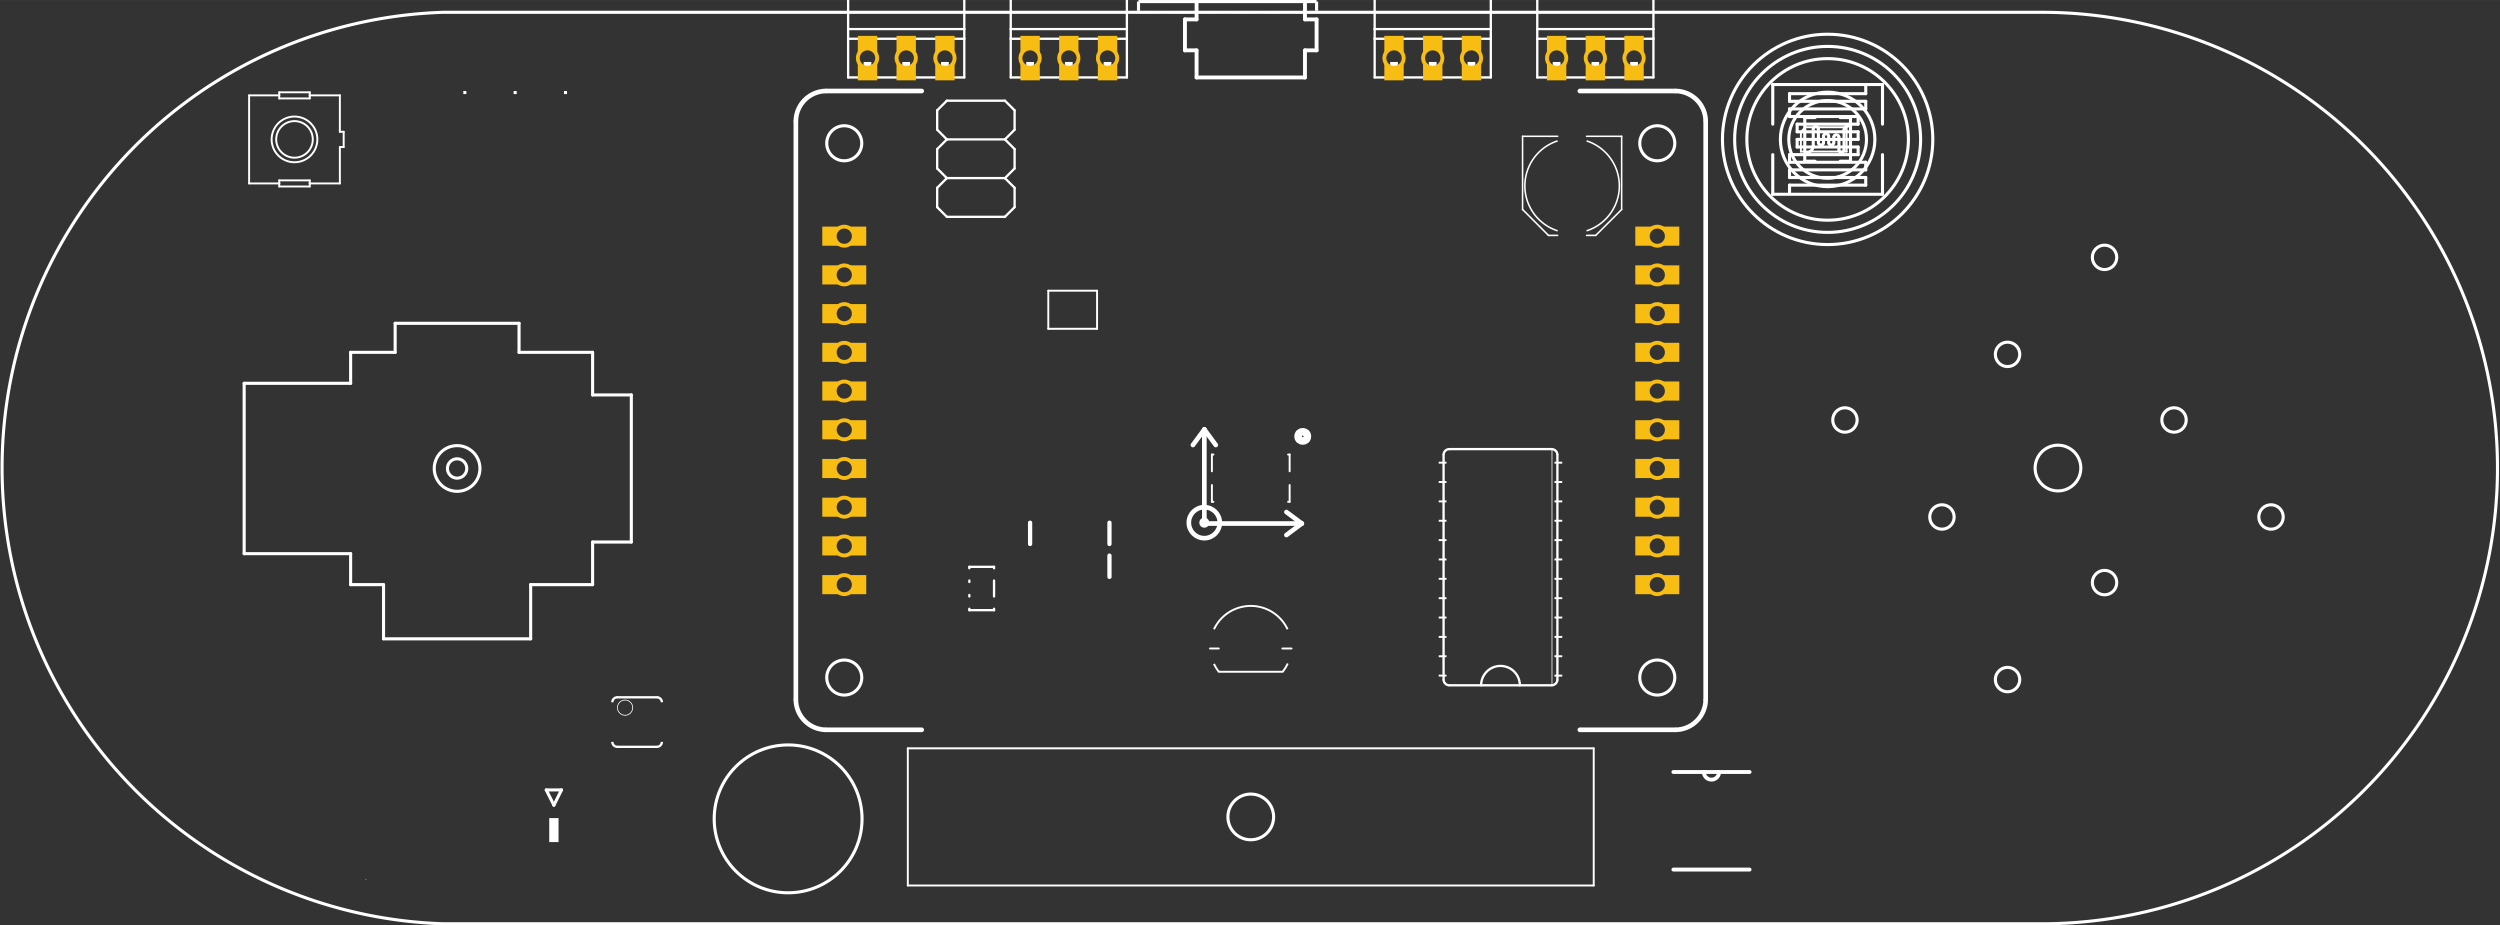 <?xml version='1.0' encoding='UTF-8' standalone='no'?>
<!-- Created with Fritzing (http://www.fritzing.org/) -->
<svg xmlns="http://www.w3.org/2000/svg"  width="6.457in" x="0in" version="1.2" y="0in" height="2.39in" viewBox="0 0 464.929 172.08" baseProfile="tiny" id="0">
<rect x="0" y="0" width="464.929" height="172.08" fill="#333333" stroke="none"/>
<desc><referenceFile>Arduino_Esplora_pcb.svg</referenceFile></desc>

 <desc   id="0.0">Fritzing footprint generated by brd2svg</desc>
 <g   id="silkscreen">
  <path  fill="none"  stroke="white" id="0.1.0" stroke-width="0.576" d="M82.438,171.792L379.707,171.792A84.751,84.751,0,1,0,379.707,2.283L82.438,2.283A84.799,84.799,0,0,0,82.438,171.792M304.952,126a3.255,3.255,0,1,1,6.511,0,3.255,3.255,0,1,1,-6.511,0zM304.952,26.64a3.255,3.255,0,1,1,6.511,0,3.255,3.255,0,1,1,-6.511,0zM153.752,26.64a3.255,3.255,0,1,1,6.511,0,3.255,3.255,0,1,1,-6.511,0zM153.752,126a3.255,3.255,0,1,1,6.511,0,3.255,3.255,0,1,1,-6.511,0zM371.084,126.379a2.263,2.263,0,1,1,4.526,0,2.263,2.263,0,1,1,-4.526,0zM389.124,108.341a2.263,2.263,0,1,1,4.526,0,2.263,2.263,0,1,1,-4.526,0zM358.884,96.139a2.263,2.263,0,1,1,4.526,0,2.263,2.263,0,1,1,-4.526,0zM340.844,78.101a2.263,2.263,0,1,1,4.526,0,2.263,2.263,0,1,1,-4.526,0zM389.124,47.86a2.263,2.263,0,1,1,4.526,0,2.263,2.263,0,1,1,-4.526,0zM371.084,65.9a2.263,2.263,0,1,1,4.526,0,2.263,2.263,0,1,1,-4.526,0zM420.084,96.139a2.263,2.263,0,1,1,4.526,0,2.263,2.263,0,1,1,-4.526,0zM402.044,78.101a2.263,2.263,0,1,1,4.526,0,2.263,2.263,0,1,1,-4.526,0zM228.36,151.92a4.247,4.247,0,1,1,8.495,0,4.247,4.247,0,1,1,-8.495,0zM80.76,87.12a4.247,4.247,0,1,1,8.495,0,4.247,4.247,0,1,1,-8.495,0zM378.477,87.041a4.247,4.247,0,1,1,8.495,0,4.247,4.247,0,1,1,-8.495,0z"/>
  <line   stroke="white" stroke-linecap="round" id="0.1.1" y1="163.511" x1="68.043" y2="163.511" stroke-width="0.144" x2="68.043"/>
  <line   stroke="white" stroke-linecap="round" id="0.1.2" y1="97.356" x1="223.973" y2="79.863" stroke-width="0.864" x2="223.973"/>
  <line   stroke="white" stroke-linecap="round" id="0.1.3" y1="79.863" x1="223.973" y2="82.755" stroke-width="0.864" x2="221.847"/>
  <line   stroke="white" stroke-linecap="round" id="0.1.4" y1="79.863" x1="223.973" y2="82.755" stroke-width="0.864" x2="226.099"/>
  <line   stroke="white" stroke-linecap="round" id="0.1.5" y1="95.219" x1="239.237" y2="97.356" stroke-width="0.864" x2="242.095"/>
  <line   stroke="white" stroke-linecap="round" id="0.1.6" y1="99.493" x1="239.237" y2="97.356" stroke-width="0.864" x2="242.095"/>
  <line   stroke="white" stroke-linecap="round" id="0.1.7" y1="97.356" x1="242.095" y2="97.356" stroke-width="0.864" x2="223.939"/>
  <line   stroke="white" stroke-linecap="round" id="0.1.8" y1="97.2" x1="206.328" y2="101.16" stroke-width="0.792" x2="206.328"/>
  <line   stroke="white" stroke-linecap="round" id="0.1.9" y1="103.32" x1="206.328" y2="107.28" stroke-width="0.792" x2="206.328"/>
  <line   stroke="white" stroke-linecap="round" id="0.1.10" y1="5.4" x1="157.728" y2="-9.72" stroke-width="0.432" x2="157.728"/>
  <line   stroke="white" stroke-linecap="round" id="0.1.11" y1="-9.72" x1="179.328" y2="5.4" stroke-width="0.432" x2="179.328"/>
  <line   stroke="white" stroke-linecap="round" id="0.1.12" y1="5.4" x1="187.968" y2="-9.72" stroke-width="0.432" x2="187.968"/>
  <line   stroke="white" stroke-linecap="round" id="0.1.13" y1="-9.72" x1="209.568" y2="5.4" stroke-width="0.432" x2="209.568"/>
  <line   stroke="white" stroke-linecap="round" id="0.1.14" y1="5.4" x1="255.648" y2="-9.72" stroke-width="0.432" x2="255.648"/>
  <line   stroke="white" stroke-linecap="round" id="0.1.15" y1="-9.72" x1="277.248" y2="5.4" stroke-width="0.432" x2="277.248"/>
  <line   stroke="white" stroke-linecap="round" id="0.1.16" y1="5.4" x1="285.888" y2="-9.72" stroke-width="0.432" x2="285.888"/>
  <line   stroke="white" stroke-linecap="round" id="0.1.17" y1="-9.72" x1="307.488" y2="5.4" stroke-width="0.432" x2="307.488"/>
  <line   stroke="white" stroke-linecap="round" id="0.1.18" y1="97.2" x1="191.568" y2="101.16" stroke-width="0.792" x2="191.568"/>
  <circle  fill="none" cx="223.968"  cy="97.2" stroke="white" r="0.504" id="0.1.19" stroke-width="0.864"/>
  <circle  fill="none" cx="223.968"  cy="97.2" stroke="white" r="2.88" id="0.1.20" stroke-width="0.864"/>
  <g   id="0.1.21">
   <title   id="0.1.21.0">element:ALS1_NM</title>
   <g   id="0.1.21.1">
    <title   id="0.1.21.1.0">package:FLD00030</title>
    <line   stroke="white" stroke-linecap="round" id="0.1.21.1.1" y1="24.503" x1="334.915" y2="28.188" stroke-width="0.36" x2="334.915"/>
    <line   stroke="white" stroke-linecap="round" id="0.1.21.1.2" y1="28.188" x1="334.915" y2="28.188" stroke-width="0.36" x2="343.419"/>
    <line   stroke="white" stroke-linecap="round" id="0.1.21.1.3" y1="28.188" x1="343.419" y2="23.652" stroke-width="0.36" x2="343.419"/>
    <line   stroke="white" stroke-linecap="round" id="0.1.21.1.4" y1="23.652" x1="335.766" y2="23.652" stroke-width="0.36" x2="343.419"/>
    <line   stroke="white" stroke-linecap="round" id="0.1.21.1.5" y1="23.652" x1="335.766" y2="24.503" stroke-width="0.36" x2="334.915"/>
   </g>
  </g>
  <g   id="0.1.22">
   <title   id="0.1.22.0">element:C19</title>
   <g   id="0.1.22.1">
    <title   id="0.1.22.1.0">package:C0603-ROUND</title>
   </g>
  </g>
  <g   id="0.1.23">
   <title   id="0.1.23.0">element:C20</title>
   <g   id="0.1.23.1">
    <title   id="0.1.23.1.0">package:C0603-ROUND</title>
   </g>
  </g>
  <g   id="0.1.24">
   <title   id="0.1.24.0">element:C21</title>
   <g   id="0.1.24.1">
    <title   id="0.1.24.1.0">package:C0603-ROUND</title>
   </g>
  </g>
  <g   id="0.1.25">
   <title   id="0.1.25.0">element:C22</title>
   <g   id="0.1.25.1">
    <title   id="0.1.25.1.0">package:PANASONIC_D</title>
    <line   stroke="white" stroke-linecap="round" id="0.1.25.1.1" y1="25.347" x1="295.06" y2="25.347" stroke-width="0.288" x2="301.58"/>
    <line   stroke="white" stroke-linecap="round" id="0.1.25.1.2" y1="25.347" x1="301.58" y2="38.954" stroke-width="0.288" x2="301.58"/>
    <line   stroke="white" stroke-linecap="round" id="0.1.25.1.3" y1="38.954" x1="301.58" y2="43.773" stroke-width="0.288" x2="296.761"/>
    <line   stroke="white" stroke-linecap="round" id="0.1.25.1.4" y1="43.773" x1="296.761" y2="43.773" stroke-width="0.288" x2="295.06"/>
    <line   stroke="white" stroke-linecap="round" id="0.1.25.1.5" y1="43.773" x1="289.674" y2="43.773" stroke-width="0.288" x2="287.973"/>
    <line   stroke="white" stroke-linecap="round" id="0.1.25.1.6" y1="43.773" x1="287.973" y2="38.954" stroke-width="0.288" x2="283.154"/>
    <line   stroke="white" stroke-linecap="round" id="0.1.25.1.7" y1="38.954" x1="283.154" y2="25.347" stroke-width="0.288" x2="283.154"/>
    <line   stroke="white" stroke-linecap="round" id="0.1.25.1.8" y1="25.347" x1="283.154" y2="25.347" stroke-width="0.288" x2="289.674"/>
    <path  fill="none"  stroke="white" id="0.1.25.1.9" stroke-width="0.288" d="M295.06,42.922A8.785,8.785,0,0,0,295.06,26.198"/>
    <path  fill="none"  stroke="white" id="0.1.25.1.10" stroke-width="0.288" d="M289.674,26.198A8.785,8.785,0,0,0,289.674,42.922"/>
   </g>
  </g>
  <g   id="0.1.26">
   <title   id="0.1.26.0">element:D1</title>
   <g   id="0.1.26.1">
    <title   id="0.1.26.1.0">package:MINIMELF</title>
    <line   stroke="white" stroke-linecap="round" id="0.1.26.1.1" y1="146.902" x1="101.59" y2="149.738" stroke-width="0.576" x2="103.008"/>
    <line   stroke="white" stroke-linecap="round" id="0.1.26.1.2" y1="149.738" x1="103.008" y2="146.902" stroke-width="0.576" x2="104.424"/>
    <line   stroke="white" stroke-linecap="round" id="0.1.26.1.3" y1="146.902" x1="104.424" y2="146.902" stroke-width="0.576" x2="101.59"/>
    <rect  width="1.728" x="102.144" y="152.136" fill="white"  height="4.464" stroke="none" id="0.1.26.1.4" stroke-width="0"/>
   </g>
  </g>
  <g   id="0.1.27">
   <title   id="0.1.27.0">element:F1</title>
   <g   id="0.1.27.1">
    <title   id="0.1.27.1.0">package:L1812</title>
   </g>
  </g>
  <g   id="0.1.28">
   <title   id="0.1.28.0">element:IC1</title>
   <g   id="0.1.28.1">
    <title   id="0.1.28.1.0">package:MSOP08</title>
    <line   stroke="white" stroke-linecap="round" id="0.1.28.1.1" y1="138.884" x1="122.17" y2="138.884" stroke-width="0.432" x2="114.8"/>
    <line   stroke="white" stroke-linecap="round" id="0.1.28.1.2" y1="129.671" x1="114.8" y2="129.671" stroke-width="0.432" x2="122.17"/>
    <path  fill="none"  stroke="white" id="0.1.28.1.3" stroke-width="0.432" d="M122.17,138.884A0.921,0.921,0,0,0,123.09,137.962"/>
    <path  fill="none"  stroke="white" id="0.1.28.1.4" stroke-width="0.432" d="M123.09,130.592A0.921,0.921,0,0,0,122.17,129.671"/>
    <path  fill="none"  stroke="white" id="0.1.28.1.5" stroke-width="0.432" d="M114.8,129.671A0.921,0.921,0,0,0,113.878,130.592"/>
    <path  fill="none"  stroke="white" id="0.1.28.1.6" stroke-width="0.432" d="M113.878,137.962A0.921,0.921,0,0,0,114.8,138.884"/>
    <circle  fill="none" cx="116.246"  cy="131.599" stroke="white" r="1.417" id="0.1.28.1.7" stroke-width="0.144"/>
   </g>
  </g>
  <g   id="0.1.29">
   <title   id="0.1.29.0">element:IC2</title>
   <g   id="0.1.29.1">
    <title   id="0.1.29.1.0">package:TO92</title>
    <line   stroke="white" stroke-linecap="round" id="0.1.29.1.1" y1="124.92" x1="226.669" y2="124.92" stroke-width="0.36" x2="238.546"/>
    <path  fill="none"  stroke="white" id="0.1.29.1.2" stroke-width="0.36" d="M239.448,117.02A7.56,7.56,0,0,0,225.768,117.02"/>
    <path  fill="none"  stroke="white" id="0.1.29.1.3" stroke-width="0.36" d="M225.766,123.46A7.56,7.56,0,0,0,226.669,124.92"/>
    <line   stroke="white" stroke-linecap="round" id="0.1.29.1.4" y1="120.6" x1="226.651" y2="120.6" stroke-width="0.36" x2="225.027"/>
    <line   stroke="white" stroke-linecap="round" id="0.1.29.1.5" y1="120.6" x1="240.187" y2="120.6" stroke-width="0.36" x2="238.491"/>
    <path  fill="none"  stroke="white" id="0.1.29.1.6" stroke-width="0.36" d="M238.546,124.92A7.56,7.56,0,0,0,239.481,123.391"/>
   </g>
  </g>
  <g   id="0.1.30">
   <title   id="0.1.30.0">element:IC3</title>
   <g   id="0.1.30.1">
    <title   id="0.1.30.1.0">package:SO24W</title>
    <line   stroke="white" stroke-linecap="round" id="0.1.30.1.1" y1="84.6" x1="268.464" y2="126.36" stroke-width="0.432" x2="268.464"/>
    <path  fill="none"  stroke="white" id="0.1.30.1.2" stroke-width="0.432" d="M289.632,84.6A1.08,1.08,0,0,0,288.552,83.52"/>
    <path  fill="none"  stroke="white" id="0.1.30.1.3" stroke-width="0.432" d="M268.464,126.36A1.08,1.08,0,0,0,269.544,127.44"/>
    <path  fill="none"  stroke="white" id="0.1.30.1.4" stroke-width="0.432" d="M269.544,83.52A1.08,1.08,0,0,0,268.464,84.6"/>
    <path  fill="none"  stroke="white" id="0.1.30.1.5" stroke-width="0.432" d="M288.552,127.44A1.08,1.08,0,0,0,289.632,126.36"/>
    <line   stroke="white" stroke-linecap="round" id="0.1.30.1.6" y1="126.36" x1="289.632" y2="84.6" stroke-width="0.432" x2="289.632"/>
    <line   stroke="white" stroke-linecap="round" id="0.1.30.1.7" y1="83.52" x1="288.552" y2="83.52" stroke-width="0.432" x2="269.544"/>
    <line   stroke="white" stroke-linecap="round" id="0.1.30.1.8" y1="127.44" x1="269.544" y2="127.44" stroke-width="0.432" x2="275.448"/>
    <line   stroke="white" stroke-linecap="round" id="0.1.30.1.9" y1="127.44" x1="275.448" y2="127.44" stroke-width="0.432" x2="282.648"/>
    <line   stroke="white" stroke-linecap="round" id="0.1.30.1.10" y1="127.44" x1="282.648" y2="127.44" stroke-width="0.432" x2="288.552"/>
    <line   stroke="white" stroke-linecap="round" id="0.1.30.1.11" y1="127.44" x1="288.624" y2="83.52" stroke-width="0.144" x2="288.624"/>
    <path  fill="none"  stroke="white" id="0.1.30.1.12" stroke-width="0.432" d="M282.648,127.44A3.6,3.6,0,1,0,275.448,127.44"/>
    <rect  width="1.44" x="289.092" y="125.46" fill="white"  height="0.36" stroke="none" id="0.1.30.1.13" stroke-width="0"/>
    <rect  width="1.44" x="289.092" y="121.86" fill="white"  height="0.36" stroke="none" id="0.1.30.1.14" stroke-width="0"/>
    <rect  width="1.44" x="289.092" y="118.26" fill="white"  height="0.36" stroke="none" id="0.1.30.1.15" stroke-width="0"/>
    <rect  width="1.44" x="289.092" y="114.66" fill="white"  height="0.36" stroke="none" id="0.1.30.1.16" stroke-width="0"/>
    <rect  width="1.44" x="289.092" y="111.06" fill="white"  height="0.36" stroke="none" id="0.1.30.1.17" stroke-width="0"/>
    <rect  width="1.44" x="289.092" y="107.46" fill="white"  height="0.36" stroke="none" id="0.1.30.1.18" stroke-width="0"/>
    <rect  width="1.44" x="289.092" y="103.86" fill="white"  height="0.36" stroke="none" id="0.1.30.1.19" stroke-width="0"/>
    <rect  width="1.44" x="289.092" y="100.26" fill="white"  height="0.36" stroke="none" id="0.1.30.1.20" stroke-width="0"/>
    <rect  width="1.44" x="267.564" y="125.46" fill="white"  height="0.36" stroke="none" id="0.1.30.1.21" stroke-width="0"/>
    <rect  width="1.44" x="267.564" y="121.86" fill="white"  height="0.36" stroke="none" id="0.1.30.1.22" stroke-width="0"/>
    <rect  width="1.44" x="267.564" y="118.26" fill="white"  height="0.36" stroke="none" id="0.1.30.1.23" stroke-width="0"/>
    <rect  width="1.44" x="267.564" y="114.66" fill="white"  height="0.36" stroke="none" id="0.1.30.1.24" stroke-width="0"/>
    <rect  width="1.44" x="267.564" y="111.06" fill="white"  height="0.36" stroke="none" id="0.1.30.1.25" stroke-width="0"/>
    <rect  width="1.44" x="267.564" y="107.46" fill="white"  height="0.36" stroke="none" id="0.1.30.1.26" stroke-width="0"/>
    <rect  width="1.44" x="267.564" y="103.86" fill="white"  height="0.36" stroke="none" id="0.1.30.1.27" stroke-width="0"/>
    <rect  width="1.44" x="267.564" y="100.26" fill="white"  height="0.36" stroke="none" id="0.1.30.1.28" stroke-width="0"/>
    <rect  width="1.44" x="267.564" y="96.66" fill="white"  height="0.36" stroke="none" id="0.1.30.1.29" stroke-width="0"/>
    <rect  width="1.44" x="267.564" y="93.06" fill="white"  height="0.36" stroke="none" id="0.1.30.1.30" stroke-width="0"/>
    <rect  width="1.44" x="267.564" y="89.46" fill="white"  height="0.36" stroke="none" id="0.1.30.1.31" stroke-width="0"/>
    <rect  width="1.44" x="267.564" y="85.86" fill="white"  height="0.36" stroke="none" id="0.1.30.1.32" stroke-width="0"/>
    <rect  width="1.44" x="289.092" y="96.66" fill="white"  height="0.36" stroke="none" id="0.1.30.1.33" stroke-width="0"/>
    <rect  width="1.44" x="289.092" y="93.06" fill="white"  height="0.36" stroke="none" id="0.1.30.1.34" stroke-width="0"/>
    <rect  width="1.44" x="289.092" y="89.46" fill="white"  height="0.36" stroke="none" id="0.1.30.1.35" stroke-width="0"/>
    <rect  width="1.44" x="289.092" y="85.86" fill="white"  height="0.36" stroke="none" id="0.1.30.1.36" stroke-width="0"/>
   </g>
  </g>
  <g   id="0.1.31">
   <title   id="0.1.31.0">element:IC4</title>
   <g   id="0.1.31.1">
    <title   id="0.1.31.1.0">package:LGA-14_3X5/0.8</title>
    <line   stroke="white" stroke-linecap="round" id="0.1.31.1.1" y1="93.313" x1="225.379" y2="93.313" stroke-width="0.36" x2="225.662"/>
    <line   stroke="white" stroke-linecap="round" id="0.1.31.1.2" y1="93.313" x1="225.379" y2="90.196" stroke-width="0.36" x2="225.379"/>
    <line   stroke="white" stroke-linecap="round" id="0.1.31.1.3" y1="87.644" x1="225.379" y2="84.527" stroke-width="0.36" x2="225.379"/>
    <line   stroke="white" stroke-linecap="round" id="0.1.31.1.4" y1="84.527" x1="225.379" y2="84.527" stroke-width="0.36" x2="225.662"/>
    <line   stroke="white" stroke-linecap="round" id="0.1.31.1.5" y1="93.313" x1="239.552" y2="93.313" stroke-width="0.36" x2="239.836"/>
    <line   stroke="white" stroke-linecap="round" id="0.1.31.1.6" y1="93.313" x1="239.836" y2="90.196" stroke-width="0.36" x2="239.836"/>
    <line   stroke="white" stroke-linecap="round" id="0.1.31.1.7" y1="87.644" x1="239.836" y2="84.527" stroke-width="0.36" x2="239.836"/>
    <line   stroke="white" stroke-linecap="round" id="0.1.31.1.8" y1="84.527" x1="239.836" y2="84.527" stroke-width="0.36" x2="239.552"/>
    <circle  fill="none" cx="242.274"  cy="81.153" stroke="white" r="0.704" id="0.1.31.1.9" stroke-width="1.728"/>
   </g>
  </g>
  <g   id="0.1.32">
   <title   id="0.1.32.0">element:ICSP</title>
   <g   id="0.1.32.1">
    <title   id="0.1.32.1.0">package:2X03</title>
    <line   stroke="white" stroke-linecap="round" id="0.1.32.1.1" y1="40.32" x1="186.888" y2="38.52" stroke-width="0.432" x2="188.688"/>
    <line   stroke="white" stroke-linecap="round" id="0.1.32.1.2" y1="34.92" x1="188.688" y2="33.12" stroke-width="0.432" x2="186.888"/>
    <line   stroke="white" stroke-linecap="round" id="0.1.32.1.3" y1="33.12" x1="186.888" y2="31.32" stroke-width="0.432" x2="188.688"/>
    <line   stroke="white" stroke-linecap="round" id="0.1.32.1.4" y1="27.72" x1="188.688" y2="25.92" stroke-width="0.432" x2="186.888"/>
    <line   stroke="white" stroke-linecap="round" id="0.1.32.1.5" y1="40.32" x1="186.888" y2="40.32" stroke-width="0.432" x2="176.088"/>
    <line   stroke="white" stroke-linecap="round" id="0.1.32.1.6" y1="40.32" x1="176.088" y2="38.52" stroke-width="0.432" x2="174.288"/>
    <line   stroke="white" stroke-linecap="round" id="0.1.32.1.7" y1="38.52" x1="174.288" y2="34.92" stroke-width="0.432" x2="174.288"/>
    <line   stroke="white" stroke-linecap="round" id="0.1.32.1.8" y1="34.92" x1="174.288" y2="33.12" stroke-width="0.432" x2="176.088"/>
    <line   stroke="white" stroke-linecap="round" id="0.1.32.1.9" y1="33.12" x1="176.088" y2="31.32" stroke-width="0.432" x2="174.288"/>
    <line   stroke="white" stroke-linecap="round" id="0.1.32.1.10" y1="31.32" x1="174.288" y2="27.72" stroke-width="0.432" x2="174.288"/>
    <line   stroke="white" stroke-linecap="round" id="0.1.32.1.11" y1="27.72" x1="174.288" y2="25.92" stroke-width="0.432" x2="176.088"/>
    <line   stroke="white" stroke-linecap="round" id="0.1.32.1.12" y1="33.12" x1="176.088" y2="33.12" stroke-width="0.432" x2="186.888"/>
    <line   stroke="white" stroke-linecap="round" id="0.1.32.1.13" y1="25.92" x1="176.088" y2="25.92" stroke-width="0.432" x2="186.888"/>
    <line   stroke="white" stroke-linecap="round" id="0.1.32.1.14" y1="31.32" x1="188.688" y2="27.72" stroke-width="0.432" x2="188.688"/>
    <line   stroke="white" stroke-linecap="round" id="0.1.32.1.15" y1="38.52" x1="188.688" y2="34.92" stroke-width="0.432" x2="188.688"/>
    <line   stroke="white" stroke-linecap="round" id="0.1.32.1.16" y1="25.92" x1="186.888" y2="24.12" stroke-width="0.432" x2="188.688"/>
    <line   stroke="white" stroke-linecap="round" id="0.1.32.1.17" y1="20.52" x1="188.688" y2="18.72" stroke-width="0.432" x2="186.888"/>
    <line   stroke="white" stroke-linecap="round" id="0.1.32.1.18" y1="25.92" x1="176.088" y2="24.12" stroke-width="0.432" x2="174.288"/>
    <line   stroke="white" stroke-linecap="round" id="0.1.32.1.19" y1="24.12" x1="174.288" y2="20.52" stroke-width="0.432" x2="174.288"/>
    <line   stroke="white" stroke-linecap="round" id="0.1.32.1.20" y1="20.52" x1="174.288" y2="18.72" stroke-width="0.432" x2="176.088"/>
    <line   stroke="white" stroke-linecap="round" id="0.1.32.1.21" y1="18.72" x1="176.088" y2="18.72" stroke-width="0.432" x2="186.888"/>
    <line   stroke="white" stroke-linecap="round" id="0.1.32.1.22" y1="24.12" x1="188.688" y2="20.52" stroke-width="0.432" x2="188.688"/>
   </g>
  </g>
  <g   id="0.1.33">
   <title   id="0.1.33.0">element:INA</title>
   <g   id="0.1.33.1">
    <title   id="0.1.33.1.0">package:10X03MTA_90</title>
    <line   stroke="white" stroke-linecap="round" id="0.1.33.1.1" y1="14.4" x1="255.648" y2="7.2" stroke-width="0.432" x2="255.648"/>
    <line   stroke="white" stroke-linecap="round" id="0.1.33.1.2" y1="7.2" x1="277.248" y2="7.2" stroke-width="0.432" x2="255.648"/>
    <line   stroke="white" stroke-linecap="round" id="0.1.33.1.3" y1="14.4" x1="255.648" y2="14.4" stroke-width="0.432" x2="277.248"/>
    <line   stroke="white" stroke-linecap="round" id="0.1.33.1.4" y1="7.2" x1="255.648" y2="5.4" stroke-width="0.432" x2="255.648"/>
    <line   stroke="white" stroke-linecap="round" id="0.1.33.1.5" y1="5.4" x1="277.248" y2="5.4" stroke-width="0.432" x2="255.648"/>
    <line   stroke="white" stroke-linecap="round" id="0.1.33.1.6" y1="7.2" x1="277.248" y2="14.4" stroke-width="0.432" x2="277.248"/>
    <line   stroke="white" stroke-linecap="round" id="0.1.33.1.7" y1="5.4" x1="277.248" y2="7.2" stroke-width="0.432" x2="277.248"/>
    <rect  width="1.44" x="272.928" y="11.52" fill="white"  height="1.44" stroke="none" id="0.1.33.1.8" stroke-width="0"/>
    <rect  width="1.44" x="265.728" y="11.52" fill="white"  height="1.44" stroke="none" id="0.1.33.1.9" stroke-width="0"/>
    <rect  width="1.44" x="258.528" y="11.52" fill="white"  height="1.44" stroke="none" id="0.1.33.1.10" stroke-width="0"/>
   </g>
  </g>
  <g   id="0.1.34">
   <title   id="0.1.34.0">element:INB</title>
   <g   id="0.1.34.1">
    <title   id="0.1.34.1.0">package:10X03MTA_90</title>
    <line   stroke="white" stroke-linecap="round" id="0.1.34.1.1" y1="14.4" x1="285.888" y2="7.2" stroke-width="0.432" x2="285.888"/>
    <line   stroke="white" stroke-linecap="round" id="0.1.34.1.2" y1="7.2" x1="307.488" y2="7.2" stroke-width="0.432" x2="285.888"/>
    <line   stroke="white" stroke-linecap="round" id="0.1.34.1.3" y1="14.4" x1="285.888" y2="14.4" stroke-width="0.432" x2="307.488"/>
    <line   stroke="white" stroke-linecap="round" id="0.1.34.1.4" y1="7.2" x1="285.888" y2="5.4" stroke-width="0.432" x2="285.888"/>
    <line   stroke="white" stroke-linecap="round" id="0.1.34.1.5" y1="5.4" x1="307.488" y2="5.4" stroke-width="0.432" x2="285.888"/>
    <line   stroke="white" stroke-linecap="round" id="0.1.34.1.6" y1="7.2" x1="307.488" y2="14.4" stroke-width="0.432" x2="307.488"/>
    <line   stroke="white" stroke-linecap="round" id="0.1.34.1.7" y1="5.4" x1="307.488" y2="7.2" stroke-width="0.432" x2="307.488"/>
    <rect  width="1.44" x="303.168" y="11.52" fill="white"  height="1.44" stroke="none" id="0.1.34.1.8" stroke-width="0"/>
    <rect  width="1.44" x="295.968" y="11.52" fill="white"  height="1.44" stroke="none" id="0.1.34.1.9" stroke-width="0"/>
    <rect  width="1.44" x="288.768" y="11.52" fill="white"  height="1.44" stroke="none" id="0.1.34.1.10" stroke-width="0"/>
   </g>
  </g>
  <g   id="0.1.35">
   <title   id="0.1.35.0">element:J1</title>
   <g   id="0.1.35.1">
    <title   id="0.1.35.1.0">package:CON2_USB_MICRO_B_AT</title>
    <line   stroke="white" stroke-linecap="round" id="0.1.35.1.1" y1="2.376" x1="244.128" y2="2.376" stroke-width="0.144" x2="241.089"/>
    <line   stroke="white" stroke-linecap="round" id="0.1.35.1.2" y1="2.376" x1="238.254" y2="2.376" stroke-width="0.144" x2="235.217"/>
    <line   stroke="white" stroke-linecap="round" id="0.1.35.1.3" y1="2.376" x1="232.382" y2="2.376" stroke-width="0.144" x2="229.344"/>
    <line   stroke="white" stroke-linecap="round" id="0.1.35.1.4" y1="2.376" x1="226.51" y2="2.376" stroke-width="0.144" x2="223.472"/>
    <line   stroke="white" stroke-linecap="round" id="0.1.35.1.5" y1="2.376" x1="220.638" y2="2.376" stroke-width="0.144" x2="217.6"/>
    <line   stroke="white" stroke-linecap="round" id="0.1.35.1.6" y1="2.376" x1="214.765" y2="2.376" stroke-width="0.144" x2="211.728"/>
    <line   stroke="white" stroke-linecap="round" id="0.1.35.1.7" y1="14.4" x1="242.688" y2="14.4" stroke-width="0.72" x2="222.528"/>
    <line   stroke="white" stroke-linecap="round" id="0.1.35.1.8" y1="14.4" x1="222.528" y2="9.36" stroke-width="0.72" x2="222.528"/>
    <line   stroke="white" stroke-linecap="round" id="0.1.35.1.9" y1="9.36" x1="222.528" y2="9.36" stroke-width="0.72" x2="220.368"/>
    <line   stroke="white" stroke-linecap="round" id="0.1.35.1.10" y1="9.36" x1="220.368" y2="3.6" stroke-width="0.72" x2="220.368"/>
    <line   stroke="white" stroke-linecap="round" id="0.1.35.1.11" y1="3.6" x1="220.368" y2="3.6" stroke-width="0.72" x2="222.528"/>
    <line   stroke="white" stroke-linecap="round" id="0.1.35.1.12" y1="3.6" x1="222.528" y2="0" stroke-width="0.72" x2="222.528"/>
    <line   stroke="white" stroke-linecap="round" id="0.1.35.1.13" y1="0" x1="222.528" y2="0" stroke-width="0.72" x2="242.688"/>
    <line   stroke="white" stroke-linecap="round" id="0.1.35.1.14" y1="0" x1="242.688" y2="3.6" stroke-width="0.72" x2="242.688"/>
    <line   stroke="white" stroke-linecap="round" id="0.1.35.1.15" y1="3.6" x1="242.688" y2="3.6" stroke-width="0.72" x2="244.848"/>
    <line   stroke="white" stroke-linecap="round" id="0.1.35.1.16" y1="3.6" x1="244.848" y2="9.36" stroke-width="0.72" x2="244.848"/>
    <line   stroke="white" stroke-linecap="round" id="0.1.35.1.17" y1="9.36" x1="244.848" y2="9.36" stroke-width="0.72" x2="242.688"/>
    <line   stroke="white" stroke-linecap="round" id="0.1.35.1.18" y1="9.36" x1="242.688" y2="14.4" stroke-width="0.72" x2="242.688"/>
   </g>
  </g>
  <g   id="0.1.36">
   <title   id="0.1.36.0">element:L</title>
   <g   id="0.1.36.1">
    <title   id="0.1.36.1.0">package:CHIPLED_0805</title>
    <rect  width="0.567" x="86.164" y="16.92" fill="white"  height="0.567" stroke="none" id="0.1.36.1.1" stroke-width="0"/>
   </g>
  </g>
  <g   id="0.1.37">
   <title   id="0.1.37.0">element:LCD1</title>
   <g   id="0.1.37.1">
    <title   id="0.1.37.1.0">package:1.8'_LCD-LCD-TFT(128X160)</title>
    <line   stroke="white" stroke-linecap="round" id="0.1.37.1.1" y1="135.72" x1="171.408" y2="135.72" stroke-width="0.864" x2="153.677"/>
    <path  fill="none"  stroke="white" id="0.1.37.1.2" stroke-width="0.864" d="M148.008,130.051A5.669,5.669,0,0,0,153.677,135.72"/>
    <line   stroke="white" stroke-linecap="round" id="0.1.37.1.3" y1="130.051" x1="148.008" y2="22.589" stroke-width="0.864" x2="148.008"/>
    <path  fill="none"  stroke="white" id="0.1.37.1.4" stroke-width="0.864" d="M153.677,16.92A5.669,5.669,0,0,0,148.008,22.589"/>
    <line   stroke="white" stroke-linecap="round" id="0.1.37.1.5" y1="16.92" x1="153.677" y2="16.92" stroke-width="0.864" x2="171.408"/>
    <line   stroke="white" stroke-linecap="round" id="0.1.37.1.6" y1="135.72" x1="293.808" y2="135.72" stroke-width="0.864" x2="311.538"/>
    <path  fill="none"  stroke="white" id="0.1.37.1.7" stroke-width="0.864" d="M311.538,135.72A5.669,5.669,0,0,0,317.208,130.051"/>
    <line   stroke="white" stroke-linecap="round" id="0.1.37.1.8" y1="130.051" x1="317.208" y2="22.589" stroke-width="0.864" x2="317.208"/>
    <path  fill="none"  stroke="white" id="0.1.37.1.9" stroke-width="0.864" d="M317.208,22.589A5.669,5.669,0,0,0,311.538,16.92"/>
    <line   stroke="white" stroke-linecap="round" id="0.1.37.1.10" y1="16.92" x1="311.538" y2="16.92" stroke-width="0.864" x2="293.808"/>
   </g>
  </g>
  <g   id="0.1.38">
   <title   id="0.1.38.0">element:LED1</title>
   <g   id="0.1.38.1">
    <title   id="0.1.38.1.0">package:RGB-LED</title>
    <line   stroke="white" stroke-linecap="round" id="0.1.38.1.1" y1="161.711" x1="311.201" y2="161.711" stroke-width="0.72" x2="325.374"/>
    <line   stroke="white" stroke-linecap="round" id="0.1.38.1.2" y1="143.569" x1="325.374" y2="143.569" stroke-width="0.72" x2="319.704"/>
    <line   stroke="white" stroke-linecap="round" id="0.1.38.1.3" y1="143.569" x1="319.704" y2="143.569" stroke-width="0.72" x2="316.87"/>
    <line   stroke="white" stroke-linecap="round" id="0.1.38.1.4" y1="143.569" x1="316.87" y2="143.569" stroke-width="0.72" x2="311.201"/>
    <path  fill="none"  stroke="white" id="0.1.38.1.5" stroke-width="0.72" d="M316.87,143.569A1.417,1.417,0,1,0,319.704,143.569"/>
   </g>
  </g>
  <g   id="0.1.39">
   <title   id="0.1.39.0">element:LINEAR</title>
   <g   id="0.1.39.1">
    <title   id="0.1.39.1.0">package:RA3021-202</title>
    <line   stroke="white" stroke-linecap="round" id="0.1.39.1.1" y1="164.676" x1="296.387" y2="139.164" stroke-width="0.36" x2="296.387"/>
    <line   stroke="white" stroke-linecap="round" id="0.1.39.1.2" y1="164.676" x1="168.828" y2="139.164" stroke-width="0.36" x2="168.828"/>
    <line   stroke="white" stroke-linecap="round" id="0.1.39.1.3" y1="139.164" x1="168.828" y2="139.164" stroke-width="0.36" x2="296.387"/>
    <line   stroke="white" stroke-linecap="round" id="0.1.39.1.4" y1="164.676" x1="296.387" y2="164.676" stroke-width="0.36" x2="168.828"/>
   </g>
  </g>
  <g   id="0.1.40">
   <title   id="0.1.40.0">element:OUT2</title>
   <g   id="0.1.40.1">
    <title   id="0.1.40.1.0">package:10X03MTA_90</title>
    <line   stroke="white" stroke-linecap="round" id="0.1.40.1.1" y1="14.4" x1="157.728" y2="7.2" stroke-width="0.432" x2="157.728"/>
    <line   stroke="white" stroke-linecap="round" id="0.1.40.1.2" y1="7.2" x1="179.328" y2="7.2" stroke-width="0.432" x2="157.728"/>
    <line   stroke="white" stroke-linecap="round" id="0.1.40.1.3" y1="14.4" x1="157.728" y2="14.4" stroke-width="0.432" x2="179.328"/>
    <line   stroke="white" stroke-linecap="round" id="0.1.40.1.4" y1="7.2" x1="157.728" y2="5.4" stroke-width="0.432" x2="157.728"/>
    <line   stroke="white" stroke-linecap="round" id="0.1.40.1.5" y1="5.4" x1="179.328" y2="5.4" stroke-width="0.432" x2="157.728"/>
    <line   stroke="white" stroke-linecap="round" id="0.1.40.1.6" y1="7.2" x1="179.328" y2="14.4" stroke-width="0.432" x2="179.328"/>
    <line   stroke="white" stroke-linecap="round" id="0.1.40.1.7" y1="5.4" x1="179.328" y2="7.2" stroke-width="0.432" x2="179.328"/>
    <rect  width="1.44" x="175.008" y="11.52" fill="white"  height="1.44" stroke="none" id="0.1.40.1.8" stroke-width="0"/>
    <rect  width="1.44" x="167.808" y="11.52" fill="white"  height="1.44" stroke="none" id="0.1.40.1.9" stroke-width="0"/>
    <rect  width="1.44" x="160.608" y="11.52" fill="white"  height="1.44" stroke="none" id="0.1.40.1.10" stroke-width="0"/>
   </g>
  </g>
  <g   id="0.1.41">
   <title   id="0.1.41.0">element:OUT3</title>
   <g   id="0.1.41.1">
    <title   id="0.1.41.1.0">package:10X03MTA_90</title>
    <line   stroke="white" stroke-linecap="round" id="0.1.41.1.1" y1="14.4" x1="187.968" y2="7.2" stroke-width="0.432" x2="187.968"/>
    <line   stroke="white" stroke-linecap="round" id="0.1.41.1.2" y1="7.2" x1="209.568" y2="7.2" stroke-width="0.432" x2="187.968"/>
    <line   stroke="white" stroke-linecap="round" id="0.1.41.1.3" y1="14.4" x1="187.968" y2="14.4" stroke-width="0.432" x2="209.568"/>
    <line   stroke="white" stroke-linecap="round" id="0.1.41.1.4" y1="7.2" x1="187.968" y2="5.4" stroke-width="0.432" x2="187.968"/>
    <line   stroke="white" stroke-linecap="round" id="0.1.41.1.5" y1="5.4" x1="209.568" y2="5.4" stroke-width="0.432" x2="187.968"/>
    <line   stroke="white" stroke-linecap="round" id="0.1.41.1.6" y1="7.2" x1="209.568" y2="14.4" stroke-width="0.432" x2="209.568"/>
    <line   stroke="white" stroke-linecap="round" id="0.1.41.1.7" y1="5.4" x1="209.568" y2="7.2" stroke-width="0.432" x2="209.568"/>
    <rect  width="1.44" x="205.248" y="11.52" fill="white"  height="1.44" stroke="none" id="0.1.41.1.8" stroke-width="0"/>
    <rect  width="1.44" x="198.048" y="11.52" fill="white"  height="1.44" stroke="none" id="0.1.41.1.9" stroke-width="0"/>
    <rect  width="1.44" x="190.848" y="11.52" fill="white"  height="1.44" stroke="none" id="0.1.41.1.10" stroke-width="0"/>
   </g>
  </g>
  <g   id="0.1.42">
   <title   id="0.1.42.0">element:P1</title>
   <g   id="0.1.42.1">
    <title   id="0.1.42.1.0">package:ALP_JOYSTICK</title>
    <line   stroke="white" stroke-linecap="round" id="0.1.42.1.1" y1="71.28" x1="45.407" y2="102.96" stroke-width="0.576" x2="45.407"/>
    <line   stroke="white" stroke-linecap="round" id="0.1.42.1.2" y1="73.44" x1="117.408" y2="100.8" stroke-width="0.576" x2="117.408"/>
    <line   stroke="white" stroke-linecap="round" id="0.1.42.1.3" y1="73.44" x1="117.408" y2="73.44" stroke-width="0.576" x2="110.208"/>
    <line   stroke="white" stroke-linecap="round" id="0.1.42.1.4" y1="100.8" x1="117.408" y2="100.8" stroke-width="0.576" x2="110.208"/>
    <line   stroke="white" stroke-linecap="round" id="0.1.42.1.5" y1="73.44" x1="110.208" y2="65.52" stroke-width="0.576" x2="110.208"/>
    <line   stroke="white" stroke-linecap="round" id="0.1.42.1.6" y1="100.8" x1="110.208" y2="108.72" stroke-width="0.576" x2="110.208"/>
    <line   stroke="white" stroke-linecap="round" id="0.1.42.1.7" y1="60.12" x1="73.487" y2="60.12" stroke-width="0.576" x2="96.528"/>
    <line   stroke="white" stroke-linecap="round" id="0.1.42.1.8" y1="65.52" x1="73.487" y2="65.52" stroke-width="0.576" x2="65.207"/>
    <line   stroke="white" stroke-linecap="round" id="0.1.42.1.9" y1="65.52" x1="96.528" y2="65.52" stroke-width="0.576" x2="110.208"/>
    <line   stroke="white" stroke-linecap="round" id="0.1.42.1.10" y1="65.52" x1="73.487" y2="60.12" stroke-width="0.576" x2="73.487"/>
    <line   stroke="white" stroke-linecap="round" id="0.1.42.1.11" y1="65.52" x1="96.528" y2="60.12" stroke-width="0.576" x2="96.528"/>
    <line   stroke="white" stroke-linecap="round" id="0.1.42.1.12" y1="65.52" x1="65.207" y2="71.28" stroke-width="0.576" x2="65.207"/>
    <line   stroke="white" stroke-linecap="round" id="0.1.42.1.13" y1="102.96" x1="65.207" y2="108.72" stroke-width="0.576" x2="65.207"/>
    <line   stroke="white" stroke-linecap="round" id="0.1.42.1.14" y1="71.28" x1="45.407" y2="71.28" stroke-width="0.576" x2="65.207"/>
    <line   stroke="white" stroke-linecap="round" id="0.1.42.1.15" y1="102.96" x1="45.407" y2="102.96" stroke-width="0.576" x2="65.207"/>
    <line   stroke="white" stroke-linecap="round" id="0.1.42.1.16" y1="108.72" x1="71.327" y2="118.8" stroke-width="0.576" x2="71.327"/>
    <line   stroke="white" stroke-linecap="round" id="0.1.42.1.17" y1="108.72" x1="98.688" y2="118.8" stroke-width="0.576" x2="98.688"/>
    <line   stroke="white" stroke-linecap="round" id="0.1.42.1.18" y1="118.8" x1="71.327" y2="118.8" stroke-width="0.576" x2="98.688"/>
    <line   stroke="white" stroke-linecap="round" id="0.1.42.1.19" y1="108.72" x1="71.327" y2="108.72" stroke-width="0.576" x2="65.207"/>
    <line   stroke="white" stroke-linecap="round" id="0.1.42.1.20" y1="108.72" x1="98.688" y2="108.72" stroke-width="0.576" x2="110.208"/>
    <circle  fill="none" cx="85.007"  cy="87.12" stroke="white" r="1.8" id="0.1.42.1.21" stroke-width="0.576"/>
   </g>
  </g>
  <g   id="0.1.43">
   <title   id="0.1.43.0">element:PH1</title>
   <g   id="0.1.43.1">
    <title   id="0.1.43.1.0">package:T0-46-A10XX</title>
    <line   stroke="white" stroke-linecap="round" id="0.1.43.1.1" y1="29.981" x1="344.139" y2="21.859" stroke-width="0.576" x2="344.139"/>
    <line   stroke="white" stroke-linecap="round" id="0.1.43.1.2" y1="21.859" x1="344.139" y2="21.859" stroke-width="0.576" x2="342.226"/>
    <line   stroke="white" stroke-linecap="round" id="0.1.43.1.3" y1="21.859" x1="337.549" y2="21.859" stroke-width="0.576" x2="335.635"/>
    <line   stroke="white" stroke-linecap="round" id="0.1.43.1.4" y1="21.859" x1="335.635" y2="29.981" stroke-width="0.576" x2="335.635"/>
    <line   stroke="white" stroke-linecap="round" id="0.1.43.1.5" y1="29.981" x1="335.635" y2="29.981" stroke-width="0.576" x2="337.549"/>
    <line   stroke="white" stroke-linecap="round" id="0.1.43.1.6" y1="29.981" x1="342.226" y2="29.981" stroke-width="0.576" x2="344.139"/>
    <path  fill="none"  stroke="white" id="0.1.43.1.7" stroke-width="0.576" d="M335.877,28.403A1.337,1.337,0,0,0,337.213,27.066"/>
    <line   stroke="white" stroke-linecap="round" id="0.1.43.1.8" y1="27.066" x1="337.213" y2="24.01" stroke-width="0.576" x2="337.213"/>
    <path  fill="none"  stroke="white" id="0.1.43.1.9" stroke-width="0.576" d="M338.169,24.01A0.477,0.477,0,1,0,337.213,24.01"/>
    <line   stroke="white" stroke-linecap="round" id="0.1.43.1.10" y1="24.01" x1="338.169" y2="26.493" stroke-width="0.576" x2="338.169"/>
    <path  fill="none"  stroke="white" id="0.1.43.1.11" stroke-width="0.576" d="M338.169,26.493A0.477,0.477,0,1,0,339.124,26.493"/>
    <line   stroke="white" stroke-linecap="round" id="0.1.43.1.12" y1="26.493" x1="339.124" y2="25.347" stroke-width="0.576" x2="339.124"/>
    <path  fill="none"  stroke="white" id="0.1.43.1.13" stroke-width="0.576" d="M340.078,25.347A0.477,0.477,0,1,0,339.124,25.347"/>
    <line   stroke="white" stroke-linecap="round" id="0.1.43.1.14" y1="25.347" x1="340.078" y2="26.493" stroke-width="0.576" x2="340.078"/>
    <path  fill="none"  stroke="white" id="0.1.43.1.15" stroke-width="0.576" d="M340.078,26.493A0.477,0.477,0,1,0,341.033,26.493"/>
    <line   stroke="white" stroke-linecap="round" id="0.1.43.1.16" y1="26.493" x1="341.033" y2="25.538" stroke-width="0.576" x2="341.033"/>
    <path  fill="none"  stroke="white" id="0.1.43.1.17" stroke-width="0.576" d="M341.988,25.538A0.477,0.477,0,1,0,341.033,25.538"/>
    <line   stroke="white" stroke-linecap="round" id="0.1.43.1.18" y1="25.538" x1="341.988" y2="27.83" stroke-width="0.576" x2="341.988"/>
    <path  fill="none"  stroke="white" id="0.1.43.1.19" stroke-width="0.576" d="M341.988,27.83A0.477,0.477,0,1,0,342.942,27.83"/>
    <line   stroke="white" stroke-linecap="round" id="0.1.43.1.20" y1="27.83" x1="342.942" y2="24.201" stroke-width="0.576" x2="342.942"/>
    <path  fill="none"  stroke="white" id="0.1.43.1.21" stroke-width="0.576" d="M343.897,23.437A0.783,0.783,0,0,0,342.942,24.201"/>
    <circle  fill="none" cx="339.888"  cy="25.92" stroke="white" r="8.787" id="0.1.43.1.22" stroke-width="0.576"/>
    <circle  fill="none" cx="339.888"  cy="25.92" stroke="white" r="7.228" id="0.1.43.1.23" stroke-width="0.576"/>
   </g>
  </g>
  <g   id="0.1.44">
   <title   id="0.1.44.0">element:PH2_NM</title>
   <g   id="0.1.44.1">
    <title   id="0.1.44.1.0">package:TO-8_B10</title>
    <line   stroke="white" stroke-linecap="round" id="0.1.44.1.1" y1="36.125" x1="329.682" y2="28.755" stroke-width="0.576" x2="329.682"/>
    <line   stroke="white" stroke-linecap="round" id="0.1.44.1.2" y1="23.085" x1="329.682" y2="15.715" stroke-width="0.576" x2="329.682"/>
    <line   stroke="white" stroke-linecap="round" id="0.1.44.1.3" y1="15.715" x1="329.682" y2="15.715" stroke-width="0.576" x2="350.092"/>
    <line   stroke="white" stroke-linecap="round" id="0.1.44.1.4" y1="15.715" x1="350.092" y2="23.085" stroke-width="0.576" x2="350.092"/>
    <line   stroke="white" stroke-linecap="round" id="0.1.44.1.5" y1="28.755" x1="350.092" y2="36.125" stroke-width="0.576" x2="350.092"/>
    <line   stroke="white" stroke-linecap="round" id="0.1.44.1.6" y1="36.125" x1="350.092" y2="36.125" stroke-width="0.576" x2="329.682"/>
    <line   stroke="white" stroke-linecap="round" id="0.1.44.1.7" y1="15.999" x1="346.974" y2="17.416" stroke-width="0.576" x2="346.974"/>
    <line   stroke="white" stroke-linecap="round" id="0.1.44.1.8" y1="17.416" x1="346.974" y2="17.416" stroke-width="0.576" x2="332.801"/>
    <line   stroke="white" stroke-linecap="round" id="0.1.44.1.9" y1="17.416" x1="332.801" y2="18.833" stroke-width="0.576" x2="332.801"/>
    <line   stroke="white" stroke-linecap="round" id="0.1.44.1.10" y1="18.833" x1="332.801" y2="18.833" stroke-width="0.576" x2="346.974"/>
    <line   stroke="white" stroke-linecap="round" id="0.1.44.1.11" y1="18.833" x1="346.974" y2="20.251" stroke-width="0.576" x2="346.974"/>
    <line   stroke="white" stroke-linecap="round" id="0.1.44.1.12" y1="20.251" x1="346.974" y2="20.251" stroke-width="0.576" x2="332.801"/>
    <line   stroke="white" stroke-linecap="round" id="0.1.44.1.13" y1="20.251" x1="332.801" y2="21.668" stroke-width="0.576" x2="332.801"/>
    <line   stroke="white" stroke-linecap="round" id="0.1.44.1.14" y1="21.668" x1="332.801" y2="21.668" stroke-width="0.576" x2="345.557"/>
    <line   stroke="white" stroke-linecap="round" id="0.1.44.1.15" y1="21.668" x1="345.557" y2="23.085" stroke-width="0.576" x2="345.557"/>
    <line   stroke="white" stroke-linecap="round" id="0.1.44.1.16" y1="23.085" x1="345.557" y2="23.085" stroke-width="0.576" x2="334.218"/>
    <line   stroke="white" stroke-linecap="round" id="0.1.44.1.17" y1="23.085" x1="334.218" y2="24.503" stroke-width="0.576" x2="334.218"/>
    <line   stroke="white" stroke-linecap="round" id="0.1.44.1.18" y1="24.503" x1="334.218" y2="24.503" stroke-width="0.576" x2="345.557"/>
    <line   stroke="white" stroke-linecap="round" id="0.1.44.1.19" y1="24.503" x1="345.557" y2="25.92" stroke-width="0.576" x2="345.557"/>
    <line   stroke="white" stroke-linecap="round" id="0.1.44.1.20" y1="25.92" x1="345.557" y2="25.92" stroke-width="0.576" x2="334.218"/>
    <line   stroke="white" stroke-linecap="round" id="0.1.44.1.21" y1="25.92" x1="334.218" y2="27.337" stroke-width="0.576" x2="334.218"/>
    <line   stroke="white" stroke-linecap="round" id="0.1.44.1.22" y1="27.337" x1="334.218" y2="27.337" stroke-width="0.576" x2="345.557"/>
    <line   stroke="white" stroke-linecap="round" id="0.1.44.1.23" y1="27.337" x1="345.557" y2="28.755" stroke-width="0.576" x2="345.557"/>
    <line   stroke="white" stroke-linecap="round" id="0.1.44.1.24" y1="28.755" x1="345.557" y2="28.755" stroke-width="0.576" x2="332.801"/>
    <line   stroke="white" stroke-linecap="round" id="0.1.44.1.25" y1="28.755" x1="332.801" y2="30.172" stroke-width="0.576" x2="332.801"/>
    <line   stroke="white" stroke-linecap="round" id="0.1.44.1.26" y1="30.172" x1="332.801" y2="30.172" stroke-width="0.576" x2="346.974"/>
    <line   stroke="white" stroke-linecap="round" id="0.1.44.1.27" y1="30.172" x1="346.974" y2="31.589" stroke-width="0.576" x2="346.974"/>
    <line   stroke="white" stroke-linecap="round" id="0.1.44.1.28" y1="31.589" x1="346.974" y2="31.589" stroke-width="0.576" x2="332.801"/>
    <line   stroke="white" stroke-linecap="round" id="0.1.44.1.29" y1="31.589" x1="332.801" y2="33.007" stroke-width="0.576" x2="332.801"/>
    <line   stroke="white" stroke-linecap="round" id="0.1.44.1.30" y1="33.007" x1="332.801" y2="33.007" stroke-width="0.576" x2="346.974"/>
    <line   stroke="white" stroke-linecap="round" id="0.1.44.1.31" y1="33.007" x1="346.974" y2="34.424" stroke-width="0.576" x2="346.974"/>
    <line   stroke="white" stroke-linecap="round" id="0.1.44.1.32" y1="34.424" x1="346.974" y2="34.424" stroke-width="0.576" x2="332.801"/>
    <line   stroke="white" stroke-linecap="round" id="0.1.44.1.33" y1="34.424" x1="332.801" y2="35.841" stroke-width="0.576" x2="332.801"/>
    <circle  fill="none" cx="339.888"  cy="25.92" stroke="white" r="19.559" id="0.1.44.1.34" stroke-width="0.576"/>
    <circle  fill="none" cx="339.888"  cy="25.92" stroke="white" r="17.292" id="0.1.44.1.35" stroke-width="0.576"/>
    <circle  fill="none" cx="339.888"  cy="25.92" stroke="white" r="15.024" id="0.1.44.1.36" stroke-width="0.576"/>
   </g>
  </g>
  <g   id="0.1.45">
   <title   id="0.1.45.0">element:RX</title>
   <g   id="0.1.45.1">
    <title   id="0.1.45.1.0">package:CHIPLED_0805</title>
    <rect  width="0.567" x="104.884" y="16.92" fill="white"  height="0.567" stroke="none" id="0.1.45.1.1" stroke-width="0"/>
   </g>
  </g>
  <g   id="0.1.46">
   <title   id="0.1.46.0">element:S1</title>
   <g   id="0.1.46.1">
    <title   id="0.1.46.1.0">package:TACTILE-SMD-12MM</title>
   </g>
  </g>
  <g   id="0.1.47">
   <title   id="0.1.47.0">element:S2</title>
   <g   id="0.1.47.1">
    <title   id="0.1.47.1.0">package:TACTILE-SMD-12MM</title>
   </g>
  </g>
  <g   id="0.1.48">
   <title   id="0.1.48.0">element:S3</title>
   <g   id="0.1.48.1">
    <title   id="0.1.48.1.0">package:TACTILE-SMD-12MM</title>
   </g>
  </g>
  <g   id="0.1.49">
   <title   id="0.1.49.0">element:S4</title>
   <g   id="0.1.49.1">
    <title   id="0.1.49.1.0">package:TACTILE-SMD-12MM</title>
   </g>
  </g>
  <g   id="0.1.50">
   <title   id="0.1.50.0">element:SG1</title>
   <g   id="0.1.50.1">
    <title   id="0.1.50.1.0">package:BUZZER-12MM-NS</title>
   </g>
  </g>
  <g   id="0.1.51">
   <title   id="0.1.51.0">element:T1</title>
   <g   id="0.1.51.1">
    <title   id="0.1.51.1.0">package:SOT23</title>
   </g>
  </g>
  <g   id="0.1.52">
   <title   id="0.1.52.0">element:TS42</title>
   <g   id="0.1.52.1">
    <title   id="0.1.52.1.0">package:TS42</title>
    <line   stroke="white" stroke-linecap="round" id="0.1.52.1.1" y1="17.731" x1="46.328" y2="34.109" stroke-width="0.36" x2="46.328"/>
    <line   stroke="white" stroke-linecap="round" id="0.1.52.1.2" y1="34.109" x1="63.206" y2="27.337" stroke-width="0.36" x2="63.206"/>
    <line   stroke="white" stroke-linecap="round" id="0.1.52.1.3" y1="24.503" x1="63.206" y2="17.731" stroke-width="0.36" x2="63.206"/>
    <line   stroke="white" stroke-linecap="round" id="0.1.52.1.4" y1="27.337" x1="63.206" y2="27.337" stroke-width="0.36" x2="63.915"/>
    <line   stroke="white" stroke-linecap="round" id="0.1.52.1.5" y1="27.337" x1="63.915" y2="24.503" stroke-width="0.36" x2="63.915"/>
    <line   stroke="white" stroke-linecap="round" id="0.1.52.1.6" y1="24.503" x1="63.915" y2="24.503" stroke-width="0.36" x2="63.206"/>
    <line   stroke="white" stroke-linecap="round" id="0.1.52.1.7" y1="33.542" x1="57.602" y2="33.542" stroke-width="0.36" x2="51.933"/>
    <line   stroke="white" stroke-linecap="round" id="0.1.52.1.8" y1="33.542" x1="51.933" y2="34.109" stroke-width="0.36" x2="51.933"/>
    <line   stroke="white" stroke-linecap="round" id="0.1.52.1.9" y1="34.109" x1="51.933" y2="34.676" stroke-width="0.36" x2="51.933"/>
    <line   stroke="white" stroke-linecap="round" id="0.1.52.1.10" y1="34.676" x1="51.933" y2="34.676" stroke-width="0.36" x2="57.602"/>
    <line   stroke="white" stroke-linecap="round" id="0.1.52.1.11" y1="34.676" x1="57.602" y2="34.109" stroke-width="0.36" x2="57.602"/>
    <line   stroke="white" stroke-linecap="round" id="0.1.52.1.12" y1="34.109" x1="57.602" y2="33.542" stroke-width="0.36" x2="57.602"/>
    <line   stroke="white" stroke-linecap="round" id="0.1.52.1.13" y1="17.164" x1="57.602" y2="17.164" stroke-width="0.36" x2="51.933"/>
    <line   stroke="white" stroke-linecap="round" id="0.1.52.1.14" y1="17.164" x1="51.933" y2="17.731" stroke-width="0.36" x2="51.933"/>
    <line   stroke="white" stroke-linecap="round" id="0.1.52.1.15" y1="17.731" x1="51.933" y2="18.298" stroke-width="0.36" x2="51.933"/>
    <line   stroke="white" stroke-linecap="round" id="0.1.52.1.16" y1="18.298" x1="51.933" y2="18.298" stroke-width="0.36" x2="57.602"/>
    <line   stroke="white" stroke-linecap="round" id="0.1.52.1.17" y1="18.298" x1="57.602" y2="17.731" stroke-width="0.36" x2="57.602"/>
    <line   stroke="white" stroke-linecap="round" id="0.1.52.1.18" y1="17.731" x1="57.602" y2="17.164" stroke-width="0.36" x2="57.602"/>
    <line   stroke="white" stroke-linecap="round" id="0.1.52.1.19" y1="34.109" x1="63.206" y2="34.109" stroke-width="0.36" x2="57.602"/>
    <line   stroke="white" stroke-linecap="round" id="0.1.52.1.20" y1="34.109" x1="51.933" y2="34.109" stroke-width="0.36" x2="46.328"/>
    <line   stroke="white" stroke-linecap="round" id="0.1.52.1.21" y1="17.731" x1="51.933" y2="17.731" stroke-width="0.36" x2="46.328"/>
    <line   stroke="white" stroke-linecap="round" id="0.1.52.1.22" y1="17.731" x1="57.602" y2="17.731" stroke-width="0.36" x2="63.206"/>
    <circle  fill="none" cx="54.767"  cy="25.92" stroke="white" r="4.252" id="0.1.52.1.23" stroke-width="0.36"/>
    <circle  fill="none" cx="54.767"  cy="25.92" stroke="white" r="3.402" id="0.1.52.1.24" stroke-width="0.36"/>
   </g>
  </g>
  <g   id="0.1.53">
   <title   id="0.1.53.0">element:TX</title>
   <g   id="0.1.53.1">
    <title   id="0.1.53.1.0">package:CHIPLED_0805</title>
    <rect  width="0.567" x="95.524" y="16.92" fill="white"  height="0.567" stroke="none" id="0.1.53.1.1" stroke-width="0"/>
   </g>
  </g>
  <g   id="0.1.54">
   <title   id="0.1.54.0">element:U1</title>
   <g   id="0.1.54.1">
    <title   id="0.1.54.1.0">package:MIC-9.7MM</title>
    <circle  fill="none" cx="146.568"  cy="152.28" stroke="white" r="13.748" id="0.1.54.1.1" stroke-width="0.576"/>
   </g>
  </g>
  <g   id="0.1.55">
   <title   id="0.1.55.0">element:U2</title>
   <g   id="0.1.55.1">
    <title   id="0.1.55.1.0">package:QFN44ML7X7</title>
   </g>
  </g>
  <g   id="0.1.56">
   <title   id="0.1.56.0">element:U4</title>
   <g   id="0.1.56.1">
    <title   id="0.1.56.1.0">package:SOT23-DBV</title>
    <line   stroke="white" stroke-linecap="round" id="0.1.56.1.1" y1="113.471" x1="184.864" y2="113.471" stroke-width="0.432" x2="180.271"/>
    <line   stroke="white" stroke-linecap="round" id="0.1.56.1.2" y1="105.409" x1="180.271" y2="105.409" stroke-width="0.432" x2="184.864"/>
    <line   stroke="white" stroke-linecap="round" id="0.1.56.1.3" y1="107.96" x1="184.864" y2="110.92" stroke-width="0.432" x2="184.864"/>
    <line   stroke="white" stroke-linecap="round" id="0.1.56.1.4" y1="108.227" x1="180.271" y2="107.96" stroke-width="0.432" x2="180.271"/>
    <line   stroke="white" stroke-linecap="round" id="0.1.56.1.5" y1="110.92" x1="180.271" y2="110.653" stroke-width="0.432" x2="180.271"/>
    <line   stroke="white" stroke-linecap="round" id="0.1.56.1.6" y1="105.676" x1="180.271" y2="105.409" stroke-width="0.432" x2="180.271"/>
    <line   stroke="white" stroke-linecap="round" id="0.1.56.1.7" y1="113.471" x1="180.271" y2="113.204" stroke-width="0.432" x2="180.271"/>
    <line   stroke="white" stroke-linecap="round" id="0.1.56.1.8" y1="113.204" x1="184.864" y2="113.471" stroke-width="0.432" x2="184.864"/>
    <line   stroke="white" stroke-linecap="round" id="0.1.56.1.9" y1="105.409" x1="184.864" y2="105.676" stroke-width="0.432" x2="184.864"/>
   </g>
  </g>
  <g   id="0.1.57">
   <title   id="0.1.57.0">element:Y1</title>
   <g   id="0.1.57.1">
    <title   id="0.1.57.1.0">package:CRYSTAL-3.2-2.5</title>
    <line   stroke="white" stroke-linecap="round" id="0.1.57.1.1" y1="54.057" x1="204.023" y2="61.143" stroke-width="0.36" x2="204.023"/>
    <line   stroke="white" stroke-linecap="round" id="0.1.57.1.2" y1="61.143" x1="204.023" y2="61.143" stroke-width="0.36" x2="194.952"/>
    <line   stroke="white" stroke-linecap="round" id="0.1.57.1.3" y1="61.143" x1="194.952" y2="54.057" stroke-width="0.36" x2="194.952"/>
    <line   stroke="white" stroke-linecap="round" id="0.1.57.1.4" y1="54.057" x1="194.952" y2="54.057" stroke-width="0.36" x2="204.023"/>
   </g>
  </g>
  <g   id="0.1.58">
   <title   id="0.1.58.0">element:Z1</title>
   <g   id="0.1.58.1">
    <title   id="0.1.58.1.0">package:CT/CN0603</title>
   </g>
  </g>
  <g   id="0.1.59">
   <title   id="0.1.59.0">element:Z2</title>
   <g   id="0.1.59.1">
    <title   id="0.1.59.1.0">package:CT/CN0603</title>
   </g>
  </g>
  <line  fill="none"  stroke="white" fill-opacity="1" id="0.1.60" y1="0.288" x1="211.728" y2="0.288" stroke-width="0.576" x2="244.848"/>
  <line  fill="none"  stroke="white" fill-opacity="1" id="0.1.61" y1="2.001" x1="211.728" y2="0.288" stroke-width="0.576" x2="211.728"/>
  <line  fill="none"  stroke="white" fill-opacity="1" id="0.1.62" y1="2.001" x1="244.848" y2="0.288" stroke-width="0.576" x2="244.848"/>
 </g>
 <g   id="copper1">
  <g   id="copper0">
   <circle  fill="none" cx="191.568"  cy="10.8" connectorname="+5V" stroke="#F7BD13" r="1.8" id="connector201pad" stroke-width="0.72"/>
   <path  fill="#F7BD13"  stroke="none" id="0.2.0.1" stroke-width="0" d="m189.768,6.66,3.6,0,0,8.28,-3.6,0,0,-8.28M189.768,10.8a1.8,1.8,0,1,0,3.6,0,1.8,1.8,0,1,0,-3.6,0z"/>
   <circle  fill="none" cx="168.528"  cy="10.8" connectorname="OUT2" stroke="#F7BD13" r="1.8" id="connector197pad" stroke-width="0.72"/>
   <path  fill="#F7BD13"  stroke="none" id="0.2.0.3" stroke-width="0" d="m166.728,6.66,3.6,0,0,8.28,-3.6,0,0,-8.28M166.728,10.8a1.8,1.8,0,1,0,3.6,0,1.8,1.8,0,1,0,-3.6,0z"/>
   <circle  fill="none" cx="205.968"  cy="10.8" connectorname="GND" stroke="#F7BD13" r="1.8" id="connector199pad" stroke-width="0.72"/>
   <path  fill="#F7BD13"  stroke="none" id="0.2.0.5" stroke-width="0" d="m204.168,6.66,3.6,0,0,8.28,-3.6,0,0,-8.28M204.168,10.8a1.8,1.8,0,1,0,3.6,0,1.8,1.8,0,1,0,-3.6,0z"/>
   <circle  fill="none" cx="175.728"  cy="10.8" connectorname="GND" stroke="#F7BD13" r="1.8" id="connector196pad" stroke-width="0.72"/>
   <path  fill="#F7BD13"  stroke="none" id="0.2.0.7" stroke-width="0" d="m173.928,6.66,3.6,0,0,8.28,-3.6,0,0,-8.28M173.928,10.8a1.8,1.8,0,1,0,3.6,0,1.8,1.8,0,1,0,-3.6,0z"/>
   <circle  fill="none" cx="161.328"  cy="10.8" connectorname="+5V" stroke="#F7BD13" r="1.8" id="connector198pad" stroke-width="0.72"/>
   <path  fill="#F7BD13"  stroke="none" id="0.2.0.9" stroke-width="0" d="m159.528,6.66,3.6,0,0,8.28,-3.6,0,0,-8.28M159.528,10.8a1.8,1.8,0,1,0,3.6,0,1.8,1.8,0,1,0,-3.6,0z"/>
   <circle  fill="none" cx="198.768"  cy="10.8" connectorname="OUT3" stroke="#F7BD13" r="1.8" id="connector200pad" stroke-width="0.72"/>
   <path  fill="#F7BD13"  stroke="none" id="0.2.0.11" stroke-width="0" d="m196.968,6.66,3.6,0,0,8.28,-3.6,0,0,-8.28M196.968,10.8a1.8,1.8,0,1,0,3.6,0,1.8,1.8,0,1,0,-3.6,0z"/>
   <circle  fill="none" cx="273.648"  cy="10.8" connectorname="GND" stroke="#F7BD13" r="1.8" id="connector130pad" stroke-width="0.72"/>
   <path  fill="#F7BD13"  stroke="none" id="0.2.0.13" stroke-width="0" d="m271.848,6.66,3.6,0,0,8.28,-3.6,0,0,-8.28M271.848,10.8a1.8,1.8,0,1,0,3.6,0,1.8,1.8,0,1,0,-3.6,0z"/>
   <circle  fill="none" cx="266.448"  cy="10.8" connectorname="INA" stroke="#F7BD13" r="1.8" id="connector131pad" stroke-width="0.72"/>
   <path  fill="#F7BD13"  stroke="none" id="0.2.0.15" stroke-width="0" d="m264.648,6.66,3.6,0,0,8.28,-3.6,0,0,-8.28M264.648,10.8a1.8,1.8,0,1,0,3.6,0,1.8,1.8,0,1,0,-3.6,0z"/>
   <circle  fill="none" cx="259.248"  cy="10.8" connectorname="+5V" stroke="#F7BD13" r="1.8" id="connector132pad" stroke-width="0.72"/>
   <path  fill="#F7BD13"  stroke="none" id="0.2.0.17" stroke-width="0" d="m257.448,6.66,3.6,0,0,8.28,-3.6,0,0,-8.28M257.448,10.8a1.8,1.8,0,1,0,3.6,0,1.8,1.8,0,1,0,-3.6,0z"/>
   <circle  fill="none" cx="303.888"  cy="10.8" connectorname="GND" stroke="#F7BD13" r="1.8" id="connector133pad" stroke-width="0.72"/>
   <path  fill="#F7BD13"  stroke="none" id="0.2.0.19" stroke-width="0" d="m302.088,6.66,3.6,0,0,8.28,-3.6,0,0,-8.28M302.088,10.8a1.8,1.8,0,1,0,3.6,0,1.8,1.8,0,1,0,-3.6,0z"/>
   <circle  fill="none" cx="296.688"  cy="10.8" connectorname="INB" stroke="#F7BD13" r="1.8" id="connector134pad" stroke-width="0.72"/>
   <path  fill="#F7BD13"  stroke="none" id="0.2.0.21" stroke-width="0" d="m294.888,6.66,3.6,0,0,8.28,-3.6,0,0,-8.28M294.888,10.8a1.8,1.8,0,1,0,3.6,0,1.8,1.8,0,1,0,-3.6,0z"/>
   <circle  fill="none" cx="289.488"  cy="10.8" connectorname="+5V" stroke="#F7BD13" r="1.8" id="connector135pad" stroke-width="0.72"/>
   <path  fill="#F7BD13"  stroke="none" id="0.2.0.23" stroke-width="0" d="m287.688,6.66,3.6,0,0,8.28,-3.6,0,0,-8.28M287.688,10.8a1.8,1.8,0,1,0,3.6,0,1.8,1.8,0,1,0,-3.6,0z"/>
   <circle  fill="none" cx="308.208"  cy="43.92" connectorname="+5V" stroke="#F7BD13" r="1.777" id="connector161pad" stroke-width="0.72"/>
   <path  fill="#F7BD13"  stroke="none" id="0.2.0.25" stroke-width="0" d="m304.119,42.143,8.176,0,0,3.555,-8.176,0,0,-3.555M306.43,43.92a1.777,1.777,0,1,0,3.555,0,1.777,1.777,0,1,0,-3.555,0z"/>
   <circle  fill="none" cx="308.208"  cy="51.12" connectorname="MISO" stroke="#F7BD13" r="1.777" id="connector162pad" stroke-width="0.72"/>
   <path  fill="#F7BD13"  stroke="none" id="0.2.0.27" stroke-width="0" d="m304.119,49.343,8.176,0,0,3.555,-8.176,0,0,-3.555M306.43,51.12a1.777,1.777,0,1,0,3.555,0,1.777,1.777,0,1,0,-3.555,0z"/>
   <circle  fill="none" cx="308.208"  cy="58.32" connectorname="SCK" stroke="#F7BD13" r="1.777" id="connector163pad" stroke-width="0.72"/>
   <path  fill="#F7BD13"  stroke="none" id="0.2.0.29" stroke-width="0" d="m304.119,56.543,8.176,0,0,3.555,-8.176,0,0,-3.555M306.43,58.32a1.777,1.777,0,1,0,3.555,0,1.777,1.777,0,1,0,-3.555,0z"/>
   <circle  fill="none" cx="308.208"  cy="65.52" connectorname="MOSI" stroke="#F7BD13" r="1.777" id="connector164pad" stroke-width="0.72"/>
   <path  fill="#F7BD13"  stroke="none" id="0.2.0.31" stroke-width="0" d="m304.119,63.743,8.176,0,0,3.555,-8.176,0,0,-3.555M306.43,65.52a1.777,1.777,0,1,0,3.555,0,1.777,1.777,0,1,0,-3.555,0z"/>
   <circle  fill="none" cx="308.208"  cy="72.72" connectorname="D7/LCD_CS" stroke="#F7BD13" r="1.777" id="connector165pad" stroke-width="0.72"/>
   <path  fill="#F7BD13"  stroke="none" id="0.2.0.33" stroke-width="0" d="m304.119,70.943,8.176,0,0,3.555,-8.176,0,0,-3.555M306.43,72.72a1.777,1.777,0,1,0,3.555,0,1.777,1.777,0,1,0,-3.555,0z"/>
   <circle  fill="none" cx="308.208"  cy="79.92" connectorname="IO8/CARD_CS" stroke="#F7BD13" r="1.777" id="connector166pad" stroke-width="0.72"/>
   <path  fill="#F7BD13"  stroke="none" id="0.2.0.35" stroke-width="0" d="m304.119,78.142,8.176,0,0,3.555,-8.176,0,0,-3.555M306.43,79.92a1.777,1.777,0,1,0,3.555,0,1.777,1.777,0,1,0,-3.555,0z"/>
   <circle  fill="none" cx="308.208"  cy="87.12" connectorname="IO11/DC_LCD" stroke="#F7BD13" r="1.777" id="connector167pad" stroke-width="0.72"/>
   <path  fill="#F7BD13"  stroke="none" id="0.2.0.37" stroke-width="0" d="m304.119,85.342,8.176,0,0,3.555,-8.176,0,0,-3.555M306.43,87.12a1.777,1.777,0,1,0,3.555,0,1.777,1.777,0,1,0,-3.555,0z"/>
   <circle  fill="none" cx="308.208"  cy="94.32" connectorname="RST_LCD" stroke="#F7BD13" r="1.777" id="connector168pad" stroke-width="0.72"/>
   <path  fill="#F7BD13"  stroke="none" id="0.2.0.39" stroke-width="0" d="m304.119,92.542,8.176,0,0,3.555,-8.176,0,0,-3.555M306.43,94.32a1.777,1.777,0,1,0,3.555,0,1.777,1.777,0,1,0,-3.555,0z"/>
   <circle  fill="none" cx="308.208"  cy="101.52" connectorname="+5V" stroke="#F7BD13" r="1.777" id="connector169pad" stroke-width="0.72"/>
   <path  fill="#F7BD13"  stroke="none" id="0.2.0.41" stroke-width="0" d="m304.119,99.742,8.176,0,0,3.555,-8.176,0,0,-3.555M306.43,101.52a1.777,1.777,0,1,0,3.555,0,1.777,1.777,0,1,0,-3.555,0z"/>
   <circle  fill="none" cx="308.208"  cy="108.72" connectorname="GND" stroke="#F7BD13" r="1.777" id="connector170pad" stroke-width="0.72"/>
   <path  fill="#F7BD13"  stroke="none" id="0.2.0.43" stroke-width="0" d="m304.119,106.942,8.176,0,0,3.555,-8.176,0,0,-3.555M306.43,108.72a1.777,1.777,0,1,0,3.555,0,1.777,1.777,0,1,0,-3.555,0z"/>
   <circle  fill="none" cx="157.008"  cy="43.92" connectorname="11" stroke="#F7BD13" r="1.777" id="connector171pad" stroke-width="0.72"/>
   <path  fill="#F7BD13"  stroke="none" id="0.2.0.45" stroke-width="0" d="m152.919,42.143,8.176,0,0,3.555,-8.176,0,0,-3.555M155.23,43.92a1.777,1.777,0,1,0,3.555,0,1.777,1.777,0,1,0,-3.555,0z"/>
   <circle  fill="none" cx="157.008"  cy="51.12" connectorname="12" stroke="#F7BD13" r="1.777" id="connector172pad" stroke-width="0.72"/>
   <path  fill="#F7BD13"  stroke="none" id="0.2.0.47" stroke-width="0" d="m152.919,49.343,8.176,0,0,3.555,-8.176,0,0,-3.555M155.23,51.12a1.777,1.777,0,1,0,3.555,0,1.777,1.777,0,1,0,-3.555,0z"/>
   <circle  fill="none" cx="157.008"  cy="58.32" connectorname="13" stroke="#F7BD13" r="1.777" id="connector173pad" stroke-width="0.72"/>
   <path  fill="#F7BD13"  stroke="none" id="0.2.0.49" stroke-width="0" d="m152.919,56.543,8.176,0,0,3.555,-8.176,0,0,-3.555M155.23,58.32a1.777,1.777,0,1,0,3.555,0,1.777,1.777,0,1,0,-3.555,0z"/>
   <circle  fill="none" cx="157.008"  cy="65.52" connectorname="14" stroke="#F7BD13" r="1.777" id="connector174pad" stroke-width="0.72"/>
   <path  fill="#F7BD13"  stroke="none" id="0.2.0.51" stroke-width="0" d="m152.919,63.743,8.176,0,0,3.555,-8.176,0,0,-3.555M155.23,65.52a1.777,1.777,0,1,0,3.555,0,1.777,1.777,0,1,0,-3.555,0z"/>
   <circle  fill="none" cx="157.008"  cy="72.72" connectorname="15" stroke="#F7BD13" r="1.777" id="connector175pad" stroke-width="0.72"/>
   <path  fill="#F7BD13"  stroke="none" id="0.2.0.53" stroke-width="0" d="m152.919,70.943,8.176,0,0,3.555,-8.176,0,0,-3.555M155.23,72.72a1.777,1.777,0,1,0,3.555,0,1.777,1.777,0,1,0,-3.555,0z"/>
   <circle  fill="none" cx="157.008"  cy="79.92" connectorname="16" stroke="#F7BD13" r="1.777" id="connector176pad" stroke-width="0.72"/>
   <path  fill="#F7BD13"  stroke="none" id="0.2.0.55" stroke-width="0" d="m152.919,78.142,8.176,0,0,3.555,-8.176,0,0,-3.555M155.23,79.92a1.777,1.777,0,1,0,3.555,0,1.777,1.777,0,1,0,-3.555,0z"/>
   <circle  fill="none" cx="157.008"  cy="87.12" connectorname="17" stroke="#F7BD13" r="1.777" id="connector177pad" stroke-width="0.72"/>
   <path  fill="#F7BD13"  stroke="none" id="0.2.0.57" stroke-width="0" d="m152.919,85.342,8.176,0,0,3.555,-8.176,0,0,-3.555M155.23,87.12a1.777,1.777,0,1,0,3.555,0,1.777,1.777,0,1,0,-3.555,0z"/>
   <circle  fill="none" cx="157.008"  cy="94.32" connectorname="18" stroke="#F7BD13" r="1.777" id="connector178pad" stroke-width="0.72"/>
   <path  fill="#F7BD13"  stroke="none" id="0.2.0.59" stroke-width="0" d="m152.919,92.542,8.176,0,0,3.555,-8.176,0,0,-3.555M155.23,94.32a1.777,1.777,0,1,0,3.555,0,1.777,1.777,0,1,0,-3.555,0z"/>
   <circle  fill="none" cx="157.008"  cy="101.52" connectorname="19" stroke="#F7BD13" r="1.777" id="connector179pad" stroke-width="0.72"/>
   <path  fill="#F7BD13"  stroke="none" id="0.2.0.61" stroke-width="0" d="m152.919,99.742,8.176,0,0,3.555,-8.176,0,0,-3.555M155.23,101.52a1.777,1.777,0,1,0,3.555,0,1.777,1.777,0,1,0,-3.555,0z"/>
   <circle  fill="none" cx="157.008"  cy="108.72" connectorname="20" stroke="#F7BD13" r="1.777" id="connector180pad" stroke-width="0.72"/>
   <path  fill="#F7BD13"  stroke="none" id="0.2.0.63" stroke-width="0" d="m152.919,106.942,8.176,0,0,3.555,-8.176,0,0,-3.555M155.23,108.72a1.777,1.777,0,1,0,3.555,0,1.777,1.777,0,1,0,-3.555,0z"/>
  </g>
 </g>
</svg>
